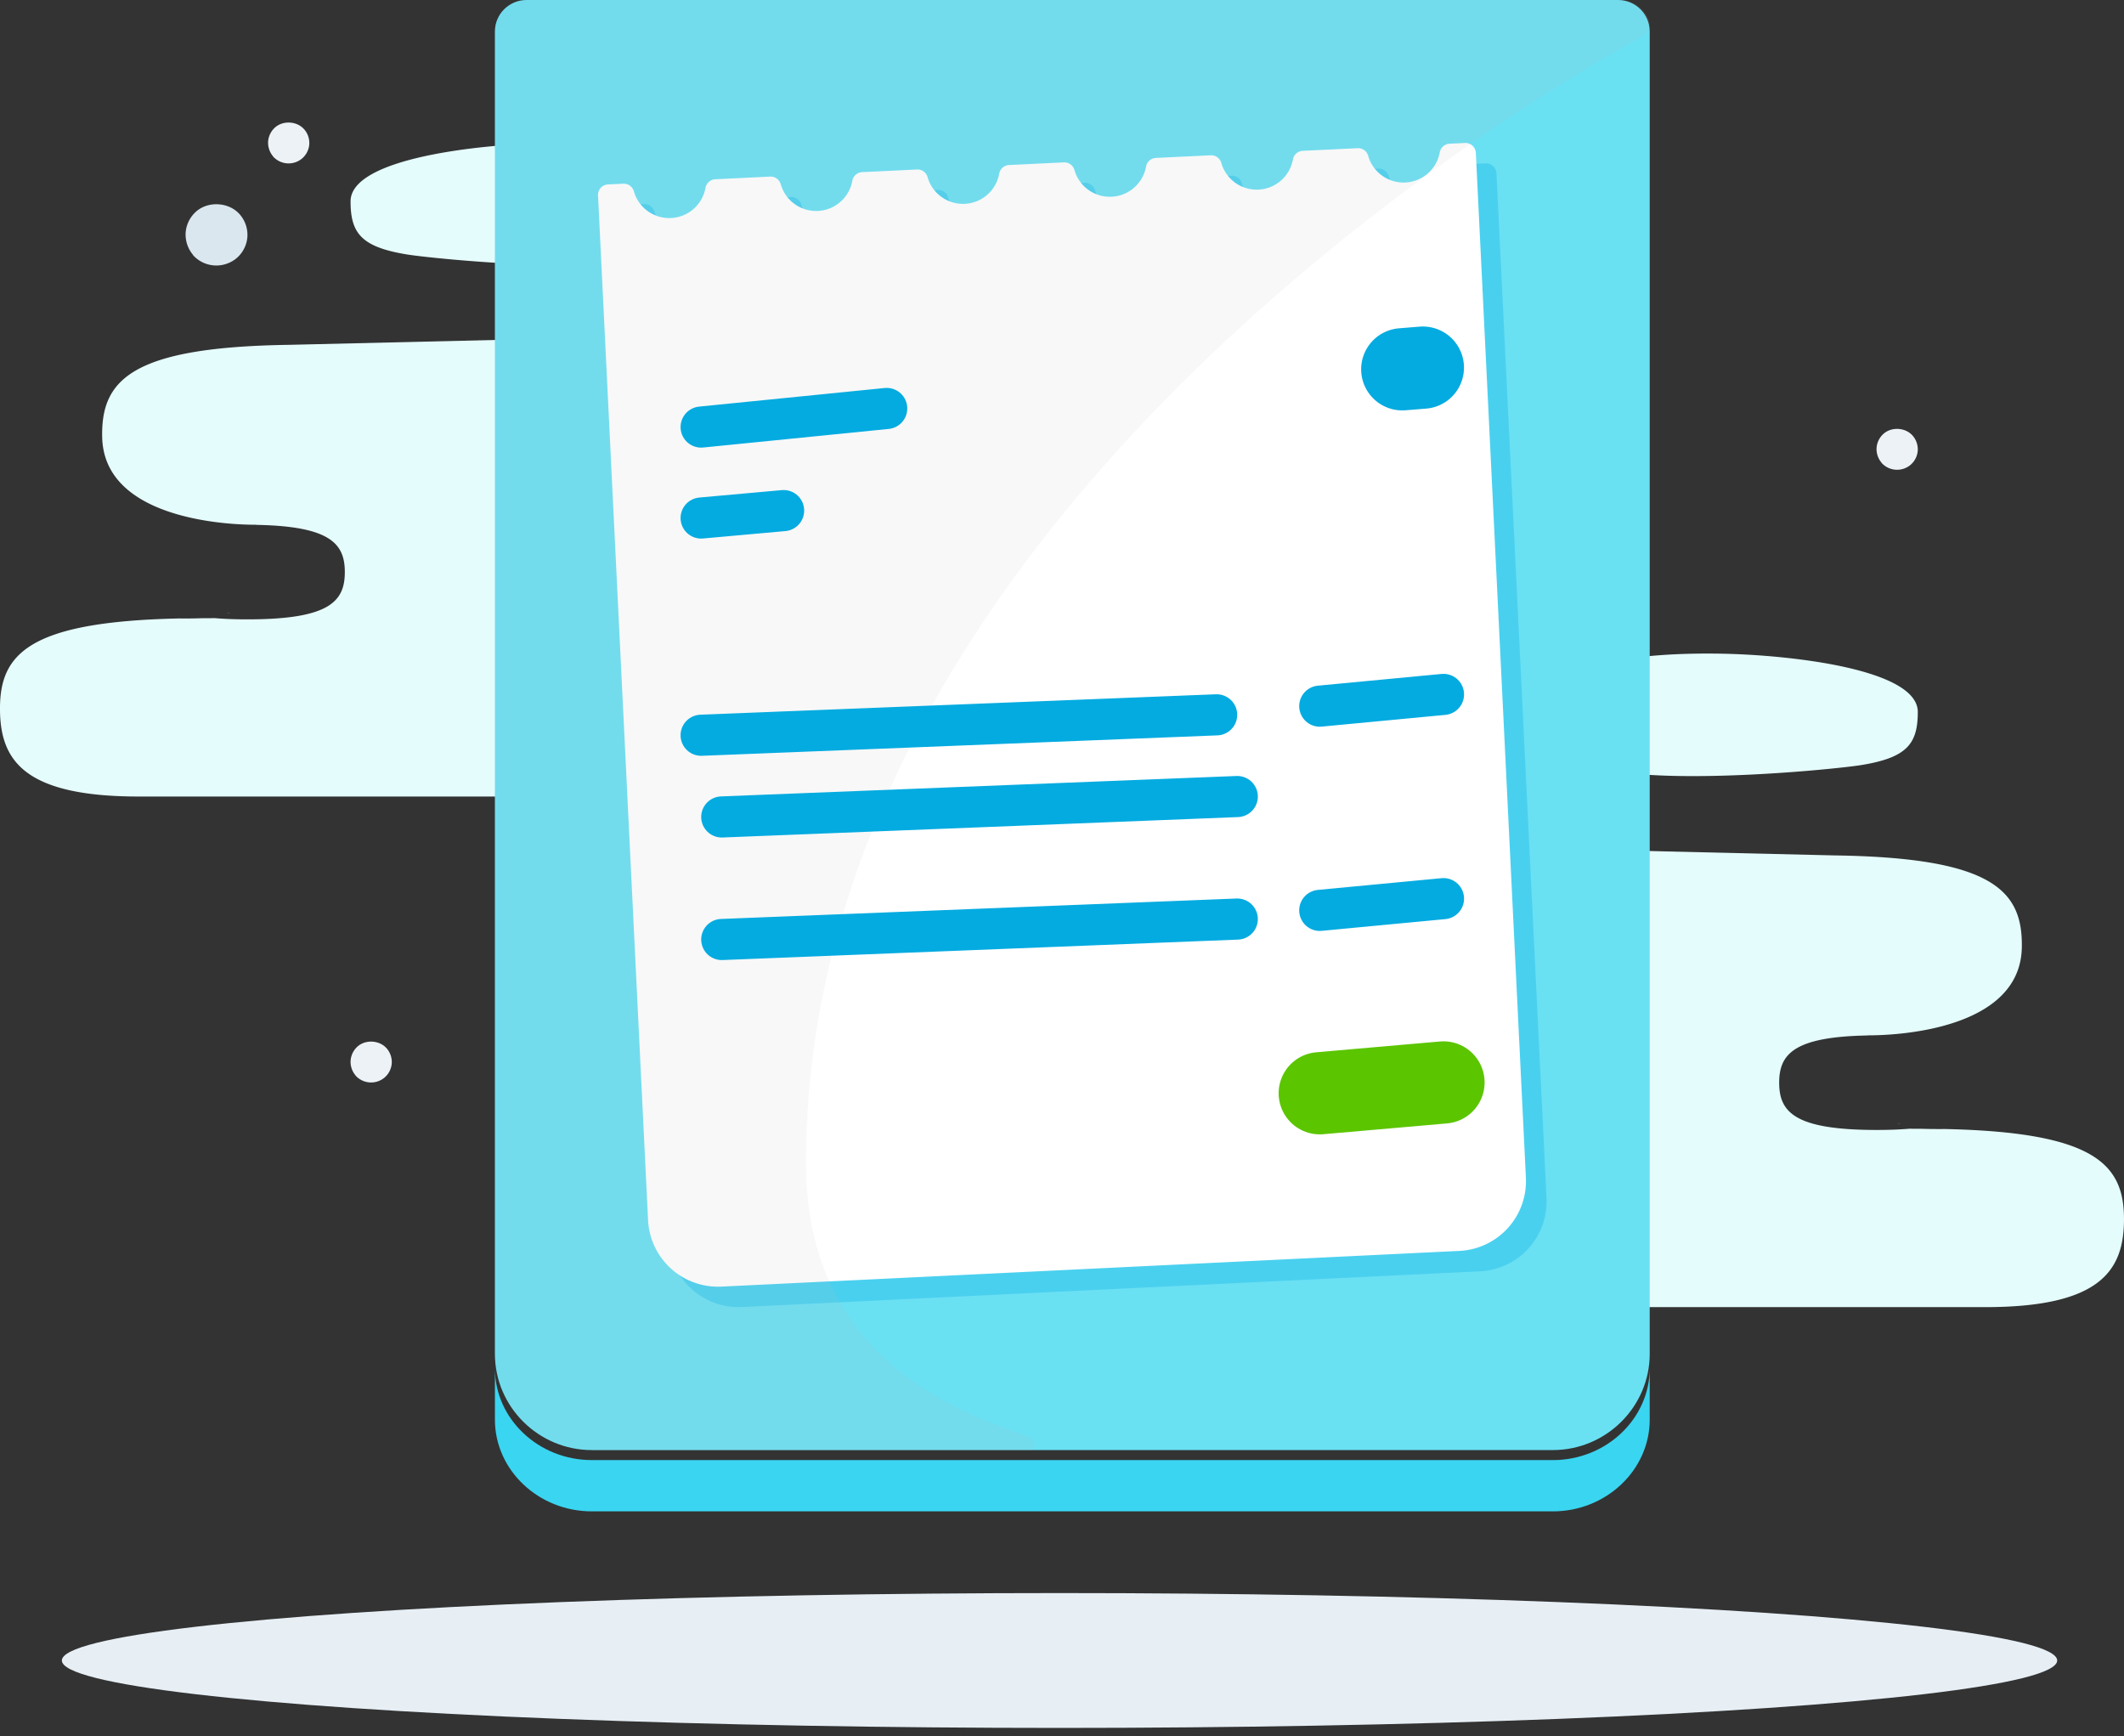 <svg xmlns="http://www.w3.org/2000/svg" width="93" height="76" viewBox="0 0 93 76">
    <rect x="0" y="0" width="93" height="76" fill="#333333" stroke="none"/>
    <g fill="none" fill-rule="evenodd">
        <path fill="#E5FCFC" d="M67.72 30.99c.046-1.952 3.999-2.439 7.677-2.372 2.85.05 8.574.645 8.574 2.55 0 1.392-.468 1.998-2.472 2.325-1.203.195-10.297 1.111-12.53-.245-.77-.47-1.275-1.184-1.25-2.257M46.852 36.659l33.486.79c6.922.1 8.236 1.54 8.188 4.033-.08 4.063-6.967 3.83-6.703 3.844-.03 0-.058.005-.088.006-3.202.063-3.833.827-3.833 2.065 0 1.294.682 2.071 4.275 2.071.548 0 1.02-.02 1.44-.055.024.002.15.004.481.003a25.84 25.84 0 0 0 1.05.011c6.645.14 7.881 1.573 7.851 4.028-.026 2.2-1.08 3.769-6.08 3.769H43.34l3.513-20.565z"/>
        <path fill="#E1F4F4" d="M83.068 49.186l.103-.01.06.005-.163.005"/>
        <path fill="#E5FCFC" d="M31.601 8.638c-.047-1.953-4-2.44-7.678-2.373-2.85.05-8.573.646-8.573 2.55 0 1.393.467 1.998 2.472 2.325 1.202.196 10.297 1.111 12.53-.245.77-.47 1.275-1.183 1.249-2.257M46.148 14.306l-33.486.79c-6.922.1-8.236 1.54-8.188 4.033.08 4.063 6.967 3.83 6.703 3.844.03.001.058.005.088.006 3.202.064 3.833.827 3.833 2.065 0 1.295-.682 2.071-4.275 2.071-.548 0-1.02-.02-1.44-.055-.024.002-.15.005-.481.003a21.812 21.812 0 0 1-1.05.012C1.206 27.215-.03 28.648 0 31.103c.026 2.199 1.08 3.768 6.08 3.768h43.58l-3.513-20.565z"/>
        <path fill="#E1F4F4" d="M10.094 26.833l-.103-.01-.059.005c.06 0 .113.003.162.005"/>
        <path fill="#DAE7EF" d="M8.448 11.164c.233.265.57.432.93.456.355.025.715-.092.986-.322.272-.234.443-.574.468-.929a1.367 1.367 0 0 0-.329-.978c-.466-.541-1.374-.604-1.912-.133a1.37 1.37 0 0 0-.462.922 1.38 1.38 0 0 0 .329.985h-.01z"/>
        <path fill="#EDF2F6" d="M11.952 6.846a.916.916 0 0 0 1.278.09.911.911 0 0 0 .312-.62.914.914 0 0 0-.22-.651c-.31-.361-.916-.403-1.274-.089a.912.912 0 0 0-.308.615.922.922 0 0 0 .219.656h-.007zM15.564 47.082a.915.915 0 0 0 1.277.089.91.91 0 0 0 .312-.619.913.913 0 0 0-.219-.652c-.31-.361-.916-.403-1.275-.089a.913.913 0 0 0-.307.615.92.92 0 0 0 .218.656h-.006zM82.38 20.258a.915.915 0 0 0 1.277.09.91.91 0 0 0 .312-.62.912.912 0 0 0-.219-.651c-.311-.362-.916-.404-1.275-.09a.912.912 0 0 0-.308.615.923.923 0 0 0 .22.657h-.007z"/>
        <path fill="#6AE0F3" d="M67.992 63.482H25.911c-2.333 0-4.241-1.896-4.241-4.213V1.379C21.67.618 22.29 0 23.058 0h47.787c.766 0 1.388.618 1.388 1.38v57.889c0 2.317-1.909 4.213-4.241 4.213"/>
        <path fill="#00ABE3" fill-opacity=".3" d="M64.37 7.186a.46.46 0 0 0-.427.386 1.608 1.608 0 0 1-1.506 1.311 1.61 1.61 0 0 1-1.626-1.16.461.461 0 0 0-.462-.342l-2.41.116a.46.46 0 0 0-.427.386 1.609 1.609 0 0 1-1.505 1.312 1.609 1.609 0 0 1-1.626-1.16.461.461 0 0 0-.462-.343l-2.41.116a.46.46 0 0 0-.427.386 1.607 1.607 0 0 1-1.505 1.312 1.61 1.61 0 0 1-1.626-1.16.46.46 0 0 0-.462-.343l-2.41.116a.461.461 0 0 0-.427.387 1.607 1.607 0 0 1-1.505 1.311 1.61 1.61 0 0 1-1.626-1.16.461.461 0 0 0-.463-.343l-2.41.116a.46.46 0 0 0-.426.387 1.607 1.607 0 0 1-1.505 1.311 1.609 1.609 0 0 1-1.626-1.16.461.461 0 0 0-.463-.343l-2.41.117a.461.461 0 0 0-.427.386 1.607 1.607 0 0 1-1.505 1.311 1.608 1.608 0 0 1-1.625-1.16.461.461 0 0 0-.463-.343l-.676.033a.456.456 0 0 0-.434.477l2.191 44.87a3.065 3.065 0 0 0 3.216 2.904l32.302-1.563a3.06 3.06 0 0 0 2.918-3.2L65.523 7.585a.456.456 0 0 0-.478-.433l-.676.033z"/>
        <path fill="#FFF" d="M63.466 6.292a.46.46 0 0 0-.427.386 1.607 1.607 0 0 1-1.505 1.311 1.61 1.61 0 0 1-1.626-1.16.46.46 0 0 0-.462-.342l-2.41.116a.46.46 0 0 0-.427.386 1.608 1.608 0 0 1-1.505 1.312 1.61 1.61 0 0 1-1.626-1.16.46.46 0 0 0-.462-.343l-2.41.116a.46.46 0 0 0-.427.386 1.607 1.607 0 0 1-1.505 1.312 1.61 1.61 0 0 1-1.627-1.16.46.46 0 0 0-.461-.343l-2.41.116a.46.46 0 0 0-.427.386 1.607 1.607 0 0 1-1.505 1.312 1.61 1.61 0 0 1-1.627-1.16.46.46 0 0 0-.462-.343l-2.41.116a.46.46 0 0 0-.427.386 1.607 1.607 0 0 1-1.504 1.312 1.61 1.61 0 0 1-1.627-1.16.46.46 0 0 0-.462-.343l-2.41.117a.46.46 0 0 0-.427.386 1.608 1.608 0 0 1-1.505 1.311 1.609 1.609 0 0 1-1.626-1.16.46.46 0 0 0-.462-.343l-.676.033a.456.456 0 0 0-.434.476l2.191 44.87a3.065 3.065 0 0 0 3.216 2.905l32.302-1.563a3.06 3.06 0 0 0 2.918-3.201L64.62 6.692a.456.456 0 0 0-.478-.433l-.676.033z"/>
        <path fill="#3AD5F1" d="M67.992 63.92H25.911c-2.333 0-4.241-1.806-4.241-4.014v2.244c0 2.208 1.908 4.015 4.24 4.015h42.082c2.332 0 4.241-1.807 4.241-4.015v-2.244c0 2.208-1.909 4.015-4.241 4.015"/>
        <path fill="#B7B9B9" fill-opacity=".1" d="M25.916 63.482c-2.335 0-4.246-1.896-4.246-4.213V1.379C21.67.618 22.292 0 23.06 0h47.848a1.39 1.39 0 0 1 1.284.85c.115.277-.022.596-.286.74-1.848 1.012-9.947 5.633-18.06 13.164-9.268 8.606-18.554 21.011-18.554 36.174 0 7.79 5.543 10.565 9.505 11.87.702.232.448.684.448.684H25.916z" style="mix-blend-mode:multiply"/>
        <ellipse cx="46.392" cy="72.694" fill="#E7EFF5" fill-rule="nonzero" rx="43.683" ry="2.952"/>
        <path stroke="#04ABE0" stroke-linecap="round" stroke-width="1.8" d="M30.699 18.696l8.126-.814M30.699 22.678l3.612-.325M57.786 30.914l5.418-.514M30.699 32.188l22.573-.894M31.602 35.765l22.573-.894M57.786 39.855l5.418-.514M31.602 41.13l22.573-.895"/>
        <path stroke="#5BC500" stroke-linecap="round" stroke-width="3.6" d="M57.786 47.861l5.418-.473"/>
        <path stroke="#04ABE0" stroke-linecap="round" stroke-width="3.6" d="M61.398 16.167l.903-.073"/>
    </g>
</svg>

